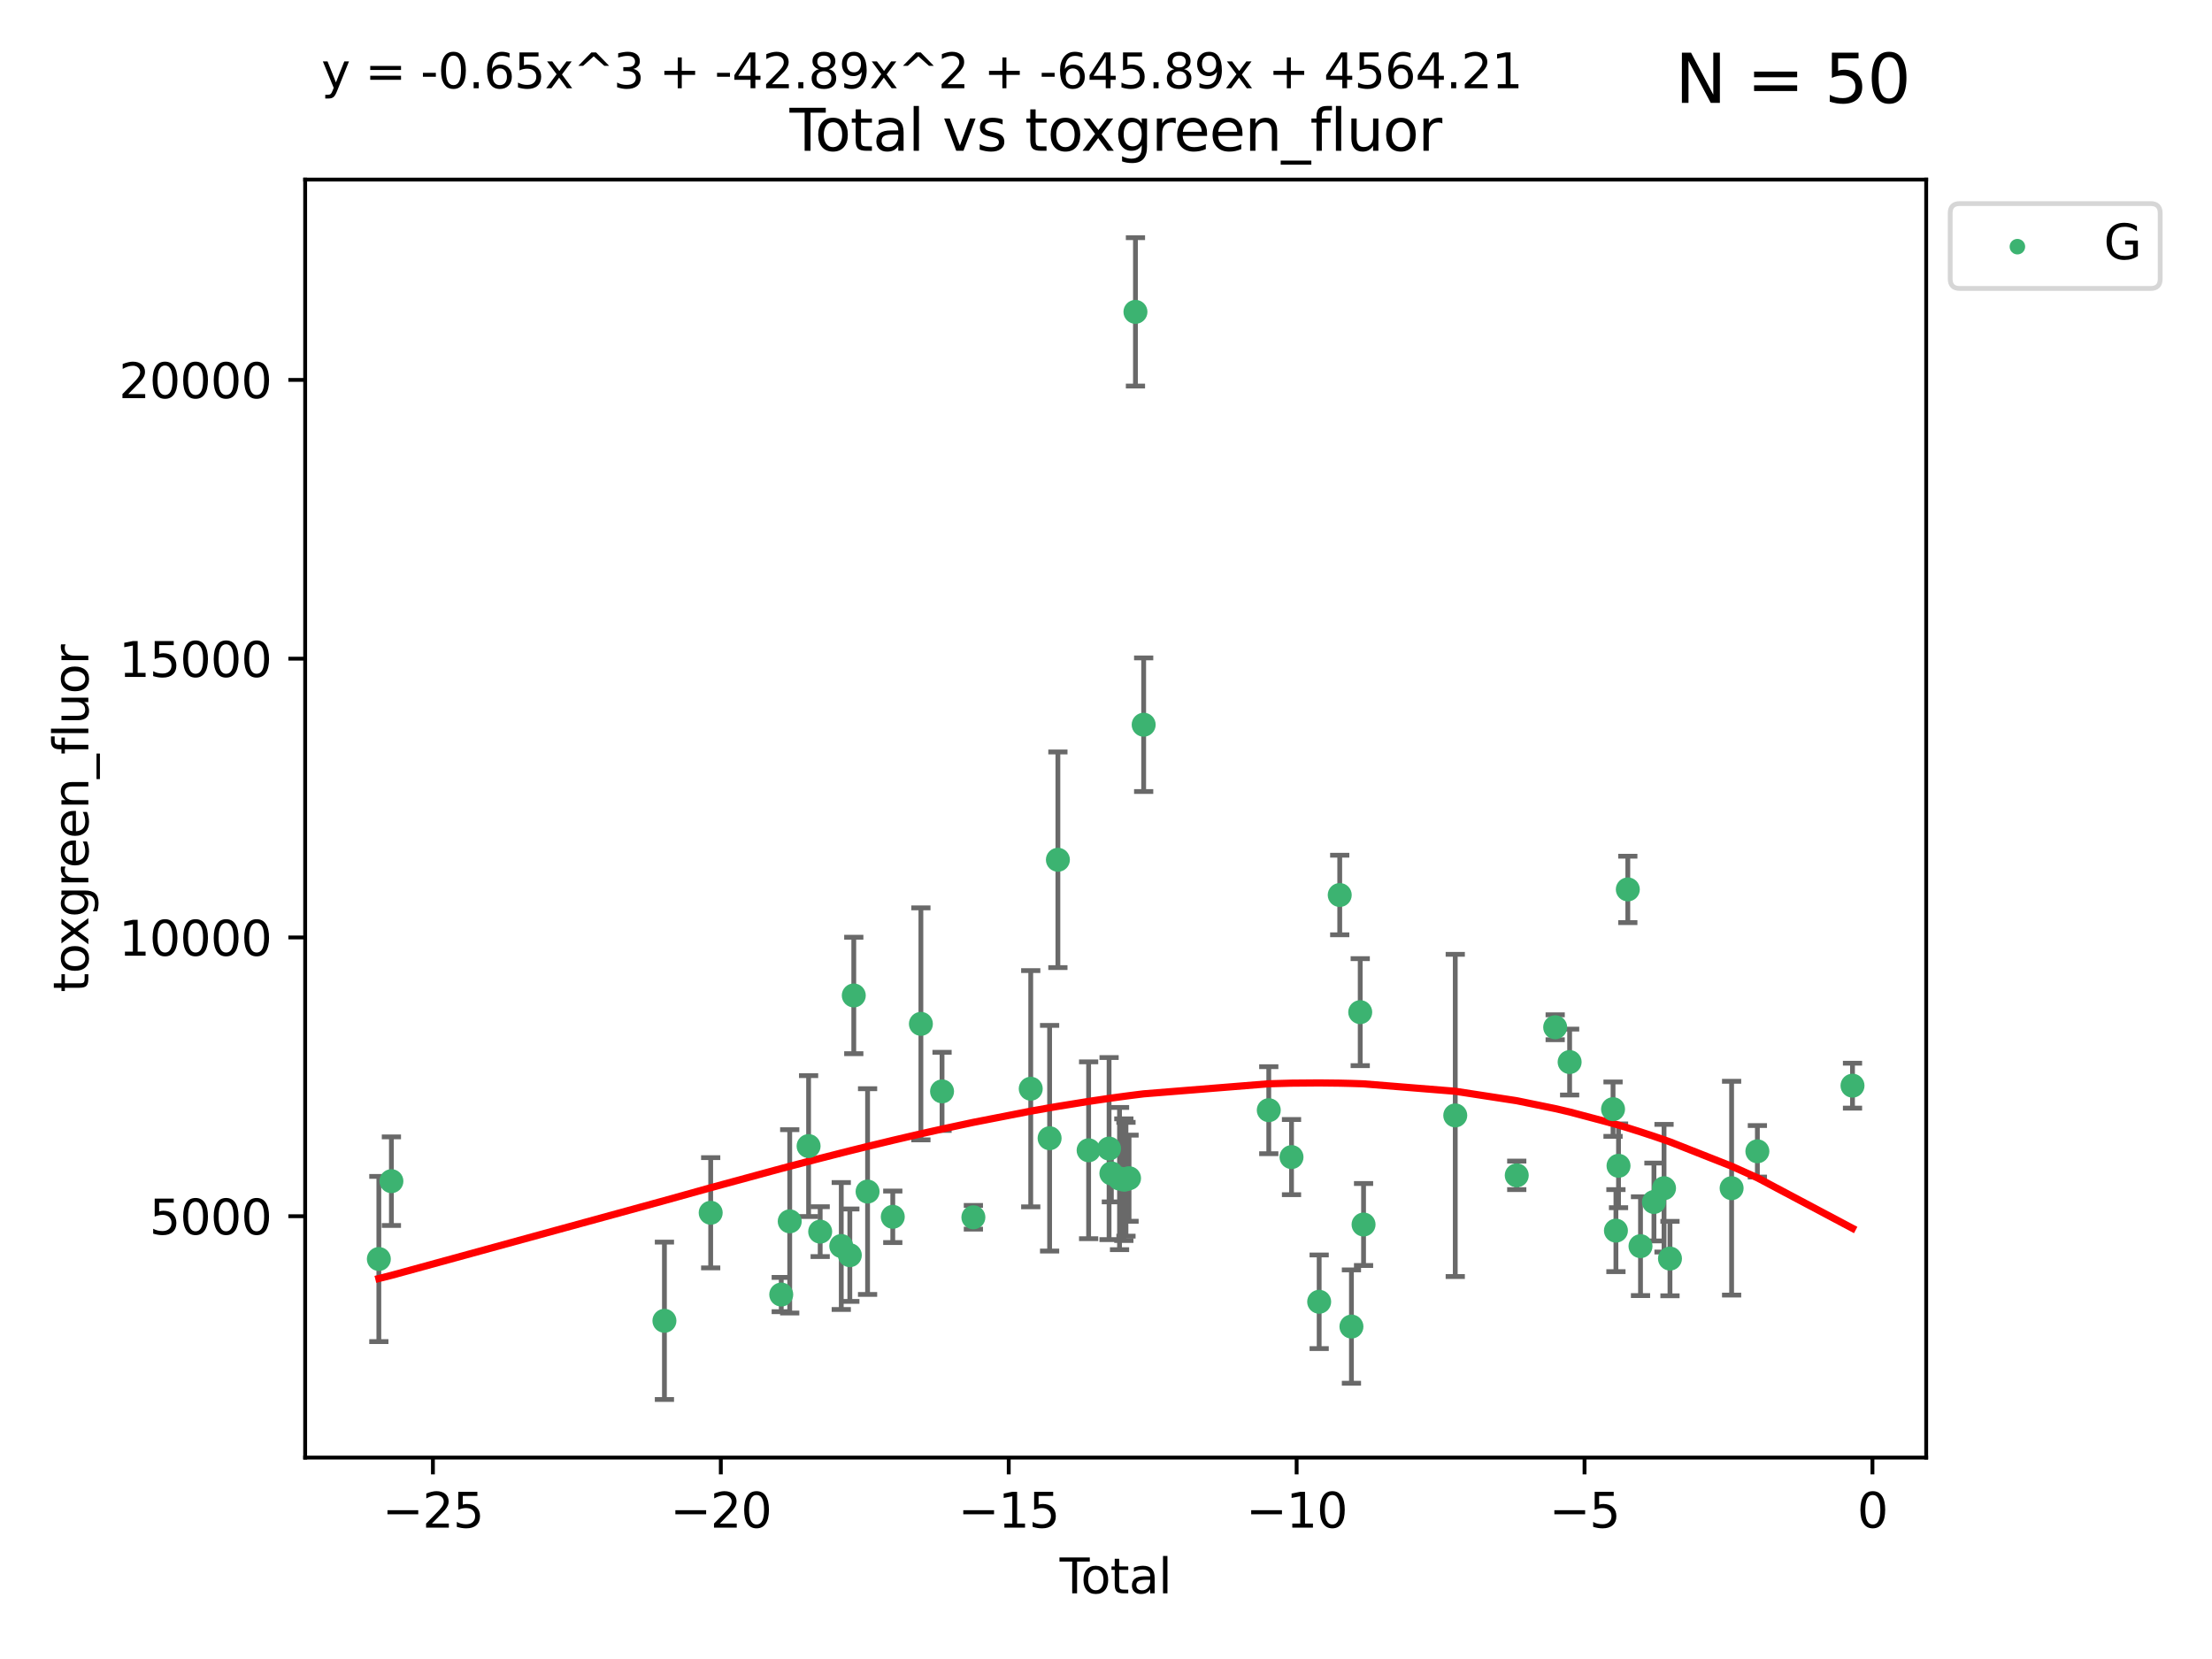 <?xml version="1.0" encoding="utf-8" standalone="no"?>
<!DOCTYPE svg PUBLIC "-//W3C//DTD SVG 1.1//EN"
  "http://www.w3.org/Graphics/SVG/1.1/DTD/svg11.dtd">
<svg xmlns:xlink="http://www.w3.org/1999/xlink" width="460.8pt" height="345.6pt" viewBox="0 0 460.8 345.6" xmlns="http://www.w3.org/2000/svg" version="1.1">
 <defs>
  <style type="text/css">*{stroke-linejoin: round; stroke-linecap: butt}</style>
 </defs>
 <g id="figure_1">
  <g id="patch_1">
   <path d="M 0 345.6 
L 460.8 345.6 
L 460.8 0 
L 0 0 
z
" style="fill: #ffffff"/>
  </g>
  <g id="axes_1">
   <g id="patch_2">
    <path d="M 63.571 303.64 
L 401.26 303.64 
L 401.26 37.411 
L 63.571 37.411 
z
" style="fill: #ffffff"/>
   </g>
   <g id="PathCollection_1">
    <defs>
     <path id="mbe12340819" d="M 0 1.118 
C 0.297 1.118 0.581 1 0.791 0.791 
C 1 0.581 1.118 0.297 1.118 0 
C 1.118 -0.297 1 -0.581 0.791 -0.791 
C 0.581 -1 0.297 -1.118 0 -1.118 
C -0.297 -1.118 -0.581 -1 -0.791 -0.791 
C -1 -0.581 -1.118 -0.297 -1.118 0 
C -1.118 0.297 -1 0.581 -0.791 0.791 
C -0.581 1 -0.297 1.118 0 1.118 
z
" style="stroke: #3cb371"/>
    </defs>
    <g clip-path="url(#p0feeeb6012)">
     <use xlink:href="#mbe12340819" x="78.921" y="262.275" style="fill: #3cb371; stroke: #3cb371"/>
     <use xlink:href="#mbe12340819" x="81.536" y="246.059" style="fill: #3cb371; stroke: #3cb371"/>
     <use xlink:href="#mbe12340819" x="138.412" y="275.148" style="fill: #3cb371; stroke: #3cb371"/>
     <use xlink:href="#mbe12340819" x="148.05" y="252.641" style="fill: #3cb371; stroke: #3cb371"/>
     <use xlink:href="#mbe12340819" x="162.747" y="269.678" style="fill: #3cb371; stroke: #3cb371"/>
     <use xlink:href="#mbe12340819" x="164.514" y="254.428" style="fill: #3cb371; stroke: #3cb371"/>
     <use xlink:href="#mbe12340819" x="168.445" y="238.748" style="fill: #3cb371; stroke: #3cb371"/>
     <use xlink:href="#mbe12340819" x="170.859" y="256.574" style="fill: #3cb371; stroke: #3cb371"/>
     <use xlink:href="#mbe12340819" x="175.251" y="259.566" style="fill: #3cb371; stroke: #3cb371"/>
     <use xlink:href="#mbe12340819" x="177.034" y="261.478" style="fill: #3cb371; stroke: #3cb371"/>
     <use xlink:href="#mbe12340819" x="177.858" y="207.373" style="fill: #3cb371; stroke: #3cb371"/>
     <use xlink:href="#mbe12340819" x="180.732" y="248.227" style="fill: #3cb371; stroke: #3cb371"/>
     <use xlink:href="#mbe12340819" x="185.982" y="253.484" style="fill: #3cb371; stroke: #3cb371"/>
     <use xlink:href="#mbe12340819" x="191.84" y="213.288" style="fill: #3cb371; stroke: #3cb371"/>
     <use xlink:href="#mbe12340819" x="196.246" y="227.355" style="fill: #3cb371; stroke: #3cb371"/>
     <use xlink:href="#mbe12340819" x="202.772" y="253.586" style="fill: #3cb371; stroke: #3cb371"/>
     <use xlink:href="#mbe12340819" x="214.722" y="226.801" style="fill: #3cb371; stroke: #3cb371"/>
     <use xlink:href="#mbe12340819" x="218.653" y="237.114" style="fill: #3cb371; stroke: #3cb371"/>
     <use xlink:href="#mbe12340819" x="220.379" y="179.107" style="fill: #3cb371; stroke: #3cb371"/>
     <use xlink:href="#mbe12340819" x="226.78" y="239.626" style="fill: #3cb371; stroke: #3cb371"/>
     <use xlink:href="#mbe12340819" x="231.041" y="239.271" style="fill: #3cb371; stroke: #3cb371"/>
     <use xlink:href="#mbe12340819" x="231.519" y="244.445" style="fill: #3cb371; stroke: #3cb371"/>
     <use xlink:href="#mbe12340819" x="233.22" y="245.516" style="fill: #3cb371; stroke: #3cb371"/>
     <use xlink:href="#mbe12340819" x="234.118" y="245.747" style="fill: #3cb371; stroke: #3cb371"/>
     <use xlink:href="#mbe12340819" x="234.56" y="245.659" style="fill: #3cb371; stroke: #3cb371"/>
     <use xlink:href="#mbe12340819" x="235.201" y="245.441" style="fill: #3cb371; stroke: #3cb371"/>
     <use xlink:href="#mbe12340819" x="236.535" y="64.967" style="fill: #3cb371; stroke: #3cb371"/>
     <use xlink:href="#mbe12340819" x="238.247" y="150.97" style="fill: #3cb371; stroke: #3cb371"/>
     <use xlink:href="#mbe12340819" x="264.308" y="231.271" style="fill: #3cb371; stroke: #3cb371"/>
     <use xlink:href="#mbe12340819" x="269.046" y="241.044" style="fill: #3cb371; stroke: #3cb371"/>
     <use xlink:href="#mbe12340819" x="274.807" y="271.184" style="fill: #3cb371; stroke: #3cb371"/>
     <use xlink:href="#mbe12340819" x="279.09" y="186.447" style="fill: #3cb371; stroke: #3cb371"/>
     <use xlink:href="#mbe12340819" x="281.529" y="276.348" style="fill: #3cb371; stroke: #3cb371"/>
     <use xlink:href="#mbe12340819" x="283.359" y="210.849" style="fill: #3cb371; stroke: #3cb371"/>
     <use xlink:href="#mbe12340819" x="284.054" y="255.088" style="fill: #3cb371; stroke: #3cb371"/>
     <use xlink:href="#mbe12340819" x="303.157" y="232.364" style="fill: #3cb371; stroke: #3cb371"/>
     <use xlink:href="#mbe12340819" x="315.967" y="244.846" style="fill: #3cb371; stroke: #3cb371"/>
     <use xlink:href="#mbe12340819" x="323.973" y="213.997" style="fill: #3cb371; stroke: #3cb371"/>
     <use xlink:href="#mbe12340819" x="326.983" y="221.245" style="fill: #3cb371; stroke: #3cb371"/>
     <use xlink:href="#mbe12340819" x="336.027" y="231.055" style="fill: #3cb371; stroke: #3cb371"/>
     <use xlink:href="#mbe12340819" x="336.628" y="256.363" style="fill: #3cb371; stroke: #3cb371"/>
     <use xlink:href="#mbe12340819" x="337.168" y="242.857" style="fill: #3cb371; stroke: #3cb371"/>
     <use xlink:href="#mbe12340819" x="339.103" y="185.281" style="fill: #3cb371; stroke: #3cb371"/>
     <use xlink:href="#mbe12340819" x="341.748" y="259.599" style="fill: #3cb371; stroke: #3cb371"/>
     <use xlink:href="#mbe12340819" x="344.547" y="250.396" style="fill: #3cb371; stroke: #3cb371"/>
     <use xlink:href="#mbe12340819" x="346.649" y="247.523" style="fill: #3cb371; stroke: #3cb371"/>
     <use xlink:href="#mbe12340819" x="347.887" y="262.184" style="fill: #3cb371; stroke: #3cb371"/>
     <use xlink:href="#mbe12340819" x="360.727" y="247.521" style="fill: #3cb371; stroke: #3cb371"/>
     <use xlink:href="#mbe12340819" x="366.094" y="239.839" style="fill: #3cb371; stroke: #3cb371"/>
     <use xlink:href="#mbe12340819" x="385.911" y="226.164" style="fill: #3cb371; stroke: #3cb371"/>
    </g>
   </g>
   <g id="matplotlib.axis_1">
    <g id="xtick_1">
     <g id="line2d_1">
      <defs>
       <path id="mddde713476" d="M 0 0 
L 0 3.5 
" style="stroke: #000000; stroke-width: 0.8"/>
      </defs>
      <g>
       <use xlink:href="#mddde713476" x="90.184" y="303.64" style="stroke: #000000; stroke-width: 0.8"/>
      </g>
     </g>
     <g id="text_1">
      <!-- −25 -->
      <g transform="translate(79.632 318.238)scale(0.1 -0.1)">
       <defs>
        <path id="DejaVuSans-2212" d="M 678 2272 
L 4684 2272 
L 4684 1741 
L 678 1741 
L 678 2272 
z
" transform="scale(0.016)"/>
        <path id="DejaVuSans-32" d="M 1228 531 
L 3431 531 
L 3431 0 
L 469 0 
L 469 531 
Q 828 903 1448 1529 
Q 2069 2156 2228 2338 
Q 2531 2678 2651 2914 
Q 2772 3150 2772 3378 
Q 2772 3750 2511 3984 
Q 2250 4219 1831 4219 
Q 1534 4219 1204 4116 
Q 875 4013 500 3803 
L 500 4441 
Q 881 4594 1212 4672 
Q 1544 4750 1819 4750 
Q 2544 4750 2975 4387 
Q 3406 4025 3406 3419 
Q 3406 3131 3298 2873 
Q 3191 2616 2906 2266 
Q 2828 2175 2409 1742 
Q 1991 1309 1228 531 
z
" transform="scale(0.016)"/>
        <path id="DejaVuSans-35" d="M 691 4666 
L 3169 4666 
L 3169 4134 
L 1269 4134 
L 1269 2991 
Q 1406 3038 1543 3061 
Q 1681 3084 1819 3084 
Q 2600 3084 3056 2656 
Q 3513 2228 3513 1497 
Q 3513 744 3044 326 
Q 2575 -91 1722 -91 
Q 1428 -91 1123 -41 
Q 819 9 494 109 
L 494 744 
Q 775 591 1075 516 
Q 1375 441 1709 441 
Q 2250 441 2565 725 
Q 2881 1009 2881 1497 
Q 2881 1984 2565 2268 
Q 2250 2553 1709 2553 
Q 1456 2553 1204 2497 
Q 953 2441 691 2322 
L 691 4666 
z
" transform="scale(0.016)"/>
       </defs>
       <use xlink:href="#DejaVuSans-2212"/>
       <use xlink:href="#DejaVuSans-32" x="83.789"/>
       <use xlink:href="#DejaVuSans-35" x="147.412"/>
      </g>
     </g>
    </g>
    <g id="xtick_2">
     <g id="line2d_2">
      <g>
       <use xlink:href="#mddde713476" x="150.16" y="303.64" style="stroke: #000000; stroke-width: 0.8"/>
      </g>
     </g>
     <g id="text_2">
      <!-- −20 -->
      <g transform="translate(139.608 318.238)scale(0.1 -0.1)">
       <defs>
        <path id="DejaVuSans-30" d="M 2034 4250 
Q 1547 4250 1301 3770 
Q 1056 3291 1056 2328 
Q 1056 1369 1301 889 
Q 1547 409 2034 409 
Q 2525 409 2770 889 
Q 3016 1369 3016 2328 
Q 3016 3291 2770 3770 
Q 2525 4250 2034 4250 
z
M 2034 4750 
Q 2819 4750 3233 4129 
Q 3647 3509 3647 2328 
Q 3647 1150 3233 529 
Q 2819 -91 2034 -91 
Q 1250 -91 836 529 
Q 422 1150 422 2328 
Q 422 3509 836 4129 
Q 1250 4750 2034 4750 
z
" transform="scale(0.016)"/>
       </defs>
       <use xlink:href="#DejaVuSans-2212"/>
       <use xlink:href="#DejaVuSans-32" x="83.789"/>
       <use xlink:href="#DejaVuSans-30" x="147.412"/>
      </g>
     </g>
    </g>
    <g id="xtick_3">
     <g id="line2d_3">
      <g>
       <use xlink:href="#mddde713476" x="210.136" y="303.64" style="stroke: #000000; stroke-width: 0.8"/>
      </g>
     </g>
     <g id="text_3">
      <!-- −15 -->
      <g transform="translate(199.584 318.238)scale(0.1 -0.1)">
       <defs>
        <path id="DejaVuSans-31" d="M 794 531 
L 1825 531 
L 1825 4091 
L 703 3866 
L 703 4441 
L 1819 4666 
L 2450 4666 
L 2450 531 
L 3481 531 
L 3481 0 
L 794 0 
L 794 531 
z
" transform="scale(0.016)"/>
       </defs>
       <use xlink:href="#DejaVuSans-2212"/>
       <use xlink:href="#DejaVuSans-31" x="83.789"/>
       <use xlink:href="#DejaVuSans-35" x="147.412"/>
      </g>
     </g>
    </g>
    <g id="xtick_4">
     <g id="line2d_4">
      <g>
       <use xlink:href="#mddde713476" x="270.112" y="303.64" style="stroke: #000000; stroke-width: 0.8"/>
      </g>
     </g>
     <g id="text_4">
      <!-- −10 -->
      <g transform="translate(259.56 318.238)scale(0.1 -0.1)">
       <use xlink:href="#DejaVuSans-2212"/>
       <use xlink:href="#DejaVuSans-31" x="83.789"/>
       <use xlink:href="#DejaVuSans-30" x="147.412"/>
      </g>
     </g>
    </g>
    <g id="xtick_5">
     <g id="line2d_5">
      <g>
       <use xlink:href="#mddde713476" x="330.088" y="303.64" style="stroke: #000000; stroke-width: 0.8"/>
      </g>
     </g>
     <g id="text_5">
      <!-- −5 -->
      <g transform="translate(322.717 318.238)scale(0.1 -0.1)">
       <use xlink:href="#DejaVuSans-2212"/>
       <use xlink:href="#DejaVuSans-35" x="83.789"/>
      </g>
     </g>
    </g>
    <g id="xtick_6">
     <g id="line2d_6">
      <g>
       <use xlink:href="#mddde713476" x="390.064" y="303.64" style="stroke: #000000; stroke-width: 0.8"/>
      </g>
     </g>
     <g id="text_6">
      <!-- 0 -->
      <g transform="translate(386.883 318.238)scale(0.1 -0.1)">
       <use xlink:href="#DejaVuSans-30"/>
      </g>
     </g>
    </g>
    <g id="text_7">
     <!-- Total -->
     <g transform="translate(220.739 331.917)scale(0.1 -0.1)">
      <defs>
       <path id="DejaVuSans-54" d="M -19 4666 
L 3928 4666 
L 3928 4134 
L 2272 4134 
L 2272 0 
L 1638 0 
L 1638 4134 
L -19 4134 
L -19 4666 
z
" transform="scale(0.016)"/>
       <path id="DejaVuSans-6f" d="M 1959 3097 
Q 1497 3097 1228 2736 
Q 959 2375 959 1747 
Q 959 1119 1226 758 
Q 1494 397 1959 397 
Q 2419 397 2687 759 
Q 2956 1122 2956 1747 
Q 2956 2369 2687 2733 
Q 2419 3097 1959 3097 
z
M 1959 3584 
Q 2709 3584 3137 3096 
Q 3566 2609 3566 1747 
Q 3566 888 3137 398 
Q 2709 -91 1959 -91 
Q 1206 -91 779 398 
Q 353 888 353 1747 
Q 353 2609 779 3096 
Q 1206 3584 1959 3584 
z
" transform="scale(0.016)"/>
       <path id="DejaVuSans-74" d="M 1172 4494 
L 1172 3500 
L 2356 3500 
L 2356 3053 
L 1172 3053 
L 1172 1153 
Q 1172 725 1289 603 
Q 1406 481 1766 481 
L 2356 481 
L 2356 0 
L 1766 0 
Q 1100 0 847 248 
Q 594 497 594 1153 
L 594 3053 
L 172 3053 
L 172 3500 
L 594 3500 
L 594 4494 
L 1172 4494 
z
" transform="scale(0.016)"/>
       <path id="DejaVuSans-61" d="M 2194 1759 
Q 1497 1759 1228 1600 
Q 959 1441 959 1056 
Q 959 750 1161 570 
Q 1363 391 1709 391 
Q 2188 391 2477 730 
Q 2766 1069 2766 1631 
L 2766 1759 
L 2194 1759 
z
M 3341 1997 
L 3341 0 
L 2766 0 
L 2766 531 
Q 2569 213 2275 61 
Q 1981 -91 1556 -91 
Q 1019 -91 701 211 
Q 384 513 384 1019 
Q 384 1609 779 1909 
Q 1175 2209 1959 2209 
L 2766 2209 
L 2766 2266 
Q 2766 2663 2505 2880 
Q 2244 3097 1772 3097 
Q 1472 3097 1187 3025 
Q 903 2953 641 2809 
L 641 3341 
Q 956 3463 1253 3523 
Q 1550 3584 1831 3584 
Q 2591 3584 2966 3190 
Q 3341 2797 3341 1997 
z
" transform="scale(0.016)"/>
       <path id="DejaVuSans-6c" d="M 603 4863 
L 1178 4863 
L 1178 0 
L 603 0 
L 603 4863 
z
" transform="scale(0.016)"/>
      </defs>
      <use xlink:href="#DejaVuSans-54"/>
      <use xlink:href="#DejaVuSans-6f" x="44.084"/>
      <use xlink:href="#DejaVuSans-74" x="105.266"/>
      <use xlink:href="#DejaVuSans-61" x="144.475"/>
      <use xlink:href="#DejaVuSans-6c" x="205.754"/>
     </g>
    </g>
   </g>
   <g id="matplotlib.axis_2">
    <g id="ytick_1">
     <g id="line2d_7">
      <defs>
       <path id="m22cc174970" d="M 0 0 
L -3.5 0 
" style="stroke: #000000; stroke-width: 0.8"/>
      </defs>
      <g>
       <use xlink:href="#m22cc174970" x="63.571" y="253.36" style="stroke: #000000; stroke-width: 0.8"/>
      </g>
     </g>
     <g id="text_8">
      <!-- 5000 -->
      <g transform="translate(31.121 257.159)scale(0.1 -0.1)">
       <use xlink:href="#DejaVuSans-35"/>
       <use xlink:href="#DejaVuSans-30" x="63.623"/>
       <use xlink:href="#DejaVuSans-30" x="127.246"/>
       <use xlink:href="#DejaVuSans-30" x="190.869"/>
      </g>
     </g>
    </g>
    <g id="ytick_2">
     <g id="line2d_8">
      <g>
       <use xlink:href="#m22cc174970" x="63.571" y="195.287" style="stroke: #000000; stroke-width: 0.8"/>
      </g>
     </g>
     <g id="text_9">
      <!-- 10000 -->
      <g transform="translate(24.759 199.086)scale(0.1 -0.1)">
       <use xlink:href="#DejaVuSans-31"/>
       <use xlink:href="#DejaVuSans-30" x="63.623"/>
       <use xlink:href="#DejaVuSans-30" x="127.246"/>
       <use xlink:href="#DejaVuSans-30" x="190.869"/>
       <use xlink:href="#DejaVuSans-30" x="254.492"/>
      </g>
     </g>
    </g>
    <g id="ytick_3">
     <g id="line2d_9">
      <g>
       <use xlink:href="#m22cc174970" x="63.571" y="137.214" style="stroke: #000000; stroke-width: 0.8"/>
      </g>
     </g>
     <g id="text_10">
      <!-- 15000 -->
      <g transform="translate(24.759 141.014)scale(0.1 -0.1)">
       <use xlink:href="#DejaVuSans-31"/>
       <use xlink:href="#DejaVuSans-35" x="63.623"/>
       <use xlink:href="#DejaVuSans-30" x="127.246"/>
       <use xlink:href="#DejaVuSans-30" x="190.869"/>
       <use xlink:href="#DejaVuSans-30" x="254.492"/>
      </g>
     </g>
    </g>
    <g id="ytick_4">
     <g id="line2d_10">
      <g>
       <use xlink:href="#m22cc174970" x="63.571" y="79.142" style="stroke: #000000; stroke-width: 0.8"/>
      </g>
     </g>
     <g id="text_11">
      <!-- 20000 -->
      <g transform="translate(24.759 82.941)scale(0.1 -0.1)">
       <use xlink:href="#DejaVuSans-32"/>
       <use xlink:href="#DejaVuSans-30" x="63.623"/>
       <use xlink:href="#DejaVuSans-30" x="127.246"/>
       <use xlink:href="#DejaVuSans-30" x="190.869"/>
       <use xlink:href="#DejaVuSans-30" x="254.492"/>
      </g>
     </g>
    </g>
    <g id="text_12">
     <!-- toxgreen_fluor -->
     <g transform="translate(18.401 206.72)rotate(-90)scale(0.1 -0.1)">
      <defs>
       <path id="DejaVuSans-78" d="M 3513 3500 
L 2247 1797 
L 3578 0 
L 2900 0 
L 1881 1375 
L 863 0 
L 184 0 
L 1544 1831 
L 300 3500 
L 978 3500 
L 1906 2253 
L 2834 3500 
L 3513 3500 
z
" transform="scale(0.016)"/>
       <path id="DejaVuSans-67" d="M 2906 1791 
Q 2906 2416 2648 2759 
Q 2391 3103 1925 3103 
Q 1463 3103 1205 2759 
Q 947 2416 947 1791 
Q 947 1169 1205 825 
Q 1463 481 1925 481 
Q 2391 481 2648 825 
Q 2906 1169 2906 1791 
z
M 3481 434 
Q 3481 -459 3084 -895 
Q 2688 -1331 1869 -1331 
Q 1566 -1331 1297 -1286 
Q 1028 -1241 775 -1147 
L 775 -588 
Q 1028 -725 1275 -790 
Q 1522 -856 1778 -856 
Q 2344 -856 2625 -561 
Q 2906 -266 2906 331 
L 2906 616 
Q 2728 306 2450 153 
Q 2172 0 1784 0 
Q 1141 0 747 490 
Q 353 981 353 1791 
Q 353 2603 747 3093 
Q 1141 3584 1784 3584 
Q 2172 3584 2450 3431 
Q 2728 3278 2906 2969 
L 2906 3500 
L 3481 3500 
L 3481 434 
z
" transform="scale(0.016)"/>
       <path id="DejaVuSans-72" d="M 2631 2963 
Q 2534 3019 2420 3045 
Q 2306 3072 2169 3072 
Q 1681 3072 1420 2755 
Q 1159 2438 1159 1844 
L 1159 0 
L 581 0 
L 581 3500 
L 1159 3500 
L 1159 2956 
Q 1341 3275 1631 3429 
Q 1922 3584 2338 3584 
Q 2397 3584 2469 3576 
Q 2541 3569 2628 3553 
L 2631 2963 
z
" transform="scale(0.016)"/>
       <path id="DejaVuSans-65" d="M 3597 1894 
L 3597 1613 
L 953 1613 
Q 991 1019 1311 708 
Q 1631 397 2203 397 
Q 2534 397 2845 478 
Q 3156 559 3463 722 
L 3463 178 
Q 3153 47 2828 -22 
Q 2503 -91 2169 -91 
Q 1331 -91 842 396 
Q 353 884 353 1716 
Q 353 2575 817 3079 
Q 1281 3584 2069 3584 
Q 2775 3584 3186 3129 
Q 3597 2675 3597 1894 
z
M 3022 2063 
Q 3016 2534 2758 2815 
Q 2500 3097 2075 3097 
Q 1594 3097 1305 2825 
Q 1016 2553 972 2059 
L 3022 2063 
z
" transform="scale(0.016)"/>
       <path id="DejaVuSans-6e" d="M 3513 2113 
L 3513 0 
L 2938 0 
L 2938 2094 
Q 2938 2591 2744 2837 
Q 2550 3084 2163 3084 
Q 1697 3084 1428 2787 
Q 1159 2491 1159 1978 
L 1159 0 
L 581 0 
L 581 3500 
L 1159 3500 
L 1159 2956 
Q 1366 3272 1645 3428 
Q 1925 3584 2291 3584 
Q 2894 3584 3203 3211 
Q 3513 2838 3513 2113 
z
" transform="scale(0.016)"/>
       <path id="DejaVuSans-5f" d="M 3263 -1063 
L 3263 -1509 
L -63 -1509 
L -63 -1063 
L 3263 -1063 
z
" transform="scale(0.016)"/>
       <path id="DejaVuSans-66" d="M 2375 4863 
L 2375 4384 
L 1825 4384 
Q 1516 4384 1395 4259 
Q 1275 4134 1275 3809 
L 1275 3500 
L 2222 3500 
L 2222 3053 
L 1275 3053 
L 1275 0 
L 697 0 
L 697 3053 
L 147 3053 
L 147 3500 
L 697 3500 
L 697 3744 
Q 697 4328 969 4595 
Q 1241 4863 1831 4863 
L 2375 4863 
z
" transform="scale(0.016)"/>
       <path id="DejaVuSans-75" d="M 544 1381 
L 544 3500 
L 1119 3500 
L 1119 1403 
Q 1119 906 1312 657 
Q 1506 409 1894 409 
Q 2359 409 2629 706 
Q 2900 1003 2900 1516 
L 2900 3500 
L 3475 3500 
L 3475 0 
L 2900 0 
L 2900 538 
Q 2691 219 2414 64 
Q 2138 -91 1772 -91 
Q 1169 -91 856 284 
Q 544 659 544 1381 
z
M 1991 3584 
L 1991 3584 
z
" transform="scale(0.016)"/>
      </defs>
      <use xlink:href="#DejaVuSans-74"/>
      <use xlink:href="#DejaVuSans-6f" x="39.209"/>
      <use xlink:href="#DejaVuSans-78" x="97.266"/>
      <use xlink:href="#DejaVuSans-67" x="156.445"/>
      <use xlink:href="#DejaVuSans-72" x="219.922"/>
      <use xlink:href="#DejaVuSans-65" x="258.785"/>
      <use xlink:href="#DejaVuSans-65" x="320.309"/>
      <use xlink:href="#DejaVuSans-6e" x="381.832"/>
      <use xlink:href="#DejaVuSans-5f" x="445.211"/>
      <use xlink:href="#DejaVuSans-66" x="495.211"/>
      <use xlink:href="#DejaVuSans-6c" x="530.416"/>
      <use xlink:href="#DejaVuSans-75" x="558.199"/>
      <use xlink:href="#DejaVuSans-6f" x="621.578"/>
      <use xlink:href="#DejaVuSans-72" x="682.76"/>
     </g>
    </g>
   </g>
   <g id="LineCollection_1">
    <path d="M 78.921 279.48 
L 78.921 245.069 
" clip-path="url(#p0feeeb6012)" style="fill: none; stroke: #696969"/>
    <path d="M 81.536 255.286 
L 81.536 236.832 
" clip-path="url(#p0feeeb6012)" style="fill: none; stroke: #696969"/>
    <path d="M 138.412 291.539 
L 138.412 258.758 
" clip-path="url(#p0feeeb6012)" style="fill: none; stroke: #696969"/>
    <path d="M 148.05 264.126 
L 148.05 241.156 
" clip-path="url(#p0feeeb6012)" style="fill: none; stroke: #696969"/>
    <path d="M 162.747 273.247 
L 162.747 266.109 
" clip-path="url(#p0feeeb6012)" style="fill: none; stroke: #696969"/>
    <path d="M 164.514 273.524 
L 164.514 235.332 
" clip-path="url(#p0feeeb6012)" style="fill: none; stroke: #696969"/>
    <path d="M 168.445 253.422 
L 168.445 224.074 
" clip-path="url(#p0feeeb6012)" style="fill: none; stroke: #696969"/>
    <path d="M 170.859 261.766 
L 170.859 251.381 
" clip-path="url(#p0feeeb6012)" style="fill: none; stroke: #696969"/>
    <path d="M 175.251 272.787 
L 175.251 246.345 
" clip-path="url(#p0feeeb6012)" style="fill: none; stroke: #696969"/>
    <path d="M 177.034 271.103 
L 177.034 251.854 
" clip-path="url(#p0feeeb6012)" style="fill: none; stroke: #696969"/>
    <path d="M 177.858 219.501 
L 177.858 195.245 
" clip-path="url(#p0feeeb6012)" style="fill: none; stroke: #696969"/>
    <path d="M 180.732 269.655 
L 180.732 226.8 
" clip-path="url(#p0feeeb6012)" style="fill: none; stroke: #696969"/>
    <path d="M 185.982 258.847 
L 185.982 248.121 
" clip-path="url(#p0feeeb6012)" style="fill: none; stroke: #696969"/>
    <path d="M 191.84 237.453 
L 191.84 189.124 
" clip-path="url(#p0feeeb6012)" style="fill: none; stroke: #696969"/>
    <path d="M 196.246 235.496 
L 196.246 219.213 
" clip-path="url(#p0feeeb6012)" style="fill: none; stroke: #696969"/>
    <path d="M 202.772 256.053 
L 202.772 251.119 
" clip-path="url(#p0feeeb6012)" style="fill: none; stroke: #696969"/>
    <path d="M 214.722 251.409 
L 214.722 202.193 
" clip-path="url(#p0feeeb6012)" style="fill: none; stroke: #696969"/>
    <path d="M 218.653 260.618 
L 218.653 213.61 
" clip-path="url(#p0feeeb6012)" style="fill: none; stroke: #696969"/>
    <path d="M 220.379 201.565 
L 220.379 156.648 
" clip-path="url(#p0feeeb6012)" style="fill: none; stroke: #696969"/>
    <path d="M 226.78 258.046 
L 226.78 221.206 
" clip-path="url(#p0feeeb6012)" style="fill: none; stroke: #696969"/>
    <path d="M 231.041 258.233 
L 231.041 220.309 
" clip-path="url(#p0feeeb6012)" style="fill: none; stroke: #696969"/>
    <path d="M 231.519 250.373 
L 231.519 238.518 
" clip-path="url(#p0feeeb6012)" style="fill: none; stroke: #696969"/>
    <path d="M 233.22 260.33 
L 233.22 230.703 
" clip-path="url(#p0feeeb6012)" style="fill: none; stroke: #696969"/>
    <path d="M 234.118 258.42 
L 234.118 233.075 
" clip-path="url(#p0feeeb6012)" style="fill: none; stroke: #696969"/>
    <path d="M 234.56 257.517 
L 234.56 233.802 
" clip-path="url(#p0feeeb6012)" style="fill: none; stroke: #696969"/>
    <path d="M 235.201 254.412 
L 235.201 236.471 
" clip-path="url(#p0feeeb6012)" style="fill: none; stroke: #696969"/>
    <path d="M 236.535 80.422 
L 236.535 49.513 
" clip-path="url(#p0feeeb6012)" style="fill: none; stroke: #696969"/>
    <path d="M 238.247 164.888 
L 238.247 137.052 
" clip-path="url(#p0feeeb6012)" style="fill: none; stroke: #696969"/>
    <path d="M 264.308 240.335 
L 264.308 222.207 
" clip-path="url(#p0feeeb6012)" style="fill: none; stroke: #696969"/>
    <path d="M 269.046 248.874 
L 269.046 233.214 
" clip-path="url(#p0feeeb6012)" style="fill: none; stroke: #696969"/>
    <path d="M 274.807 280.938 
L 274.807 261.43 
" clip-path="url(#p0feeeb6012)" style="fill: none; stroke: #696969"/>
    <path d="M 279.09 194.737 
L 279.09 178.158 
" clip-path="url(#p0feeeb6012)" style="fill: none; stroke: #696969"/>
    <path d="M 281.529 288.149 
L 281.529 264.546 
" clip-path="url(#p0feeeb6012)" style="fill: none; stroke: #696969"/>
    <path d="M 283.359 221.994 
L 283.359 199.704 
" clip-path="url(#p0feeeb6012)" style="fill: none; stroke: #696969"/>
    <path d="M 284.054 263.627 
L 284.054 246.548 
" clip-path="url(#p0feeeb6012)" style="fill: none; stroke: #696969"/>
    <path d="M 303.157 265.924 
L 303.157 198.804 
" clip-path="url(#p0feeeb6012)" style="fill: none; stroke: #696969"/>
    <path d="M 315.967 247.818 
L 315.967 241.875 
" clip-path="url(#p0feeeb6012)" style="fill: none; stroke: #696969"/>
    <path d="M 323.973 216.593 
L 323.973 211.402 
" clip-path="url(#p0feeeb6012)" style="fill: none; stroke: #696969"/>
    <path d="M 326.983 228.109 
L 326.983 214.382 
" clip-path="url(#p0feeeb6012)" style="fill: none; stroke: #696969"/>
    <path d="M 336.027 236.719 
L 336.027 225.392 
" clip-path="url(#p0feeeb6012)" style="fill: none; stroke: #696969"/>
    <path d="M 336.628 264.905 
L 336.628 247.82 
" clip-path="url(#p0feeeb6012)" style="fill: none; stroke: #696969"/>
    <path d="M 337.168 251.584 
L 337.168 234.131 
" clip-path="url(#p0feeeb6012)" style="fill: none; stroke: #696969"/>
    <path d="M 339.103 192.197 
L 339.103 178.366 
" clip-path="url(#p0feeeb6012)" style="fill: none; stroke: #696969"/>
    <path d="M 341.748 269.895 
L 341.748 249.303 
" clip-path="url(#p0feeeb6012)" style="fill: none; stroke: #696969"/>
    <path d="M 344.547 258.505 
L 344.547 242.287 
" clip-path="url(#p0feeeb6012)" style="fill: none; stroke: #696969"/>
    <path d="M 346.649 260.821 
L 346.649 234.225 
" clip-path="url(#p0feeeb6012)" style="fill: none; stroke: #696969"/>
    <path d="M 347.887 269.935 
L 347.887 254.432 
" clip-path="url(#p0feeeb6012)" style="fill: none; stroke: #696969"/>
    <path d="M 360.727 269.792 
L 360.727 225.25 
" clip-path="url(#p0feeeb6012)" style="fill: none; stroke: #696969"/>
    <path d="M 366.094 245.204 
L 366.094 234.475 
" clip-path="url(#p0feeeb6012)" style="fill: none; stroke: #696969"/>
    <path d="M 385.911 230.841 
L 385.911 221.487 
" clip-path="url(#p0feeeb6012)" style="fill: none; stroke: #696969"/>
   </g>
   <g id="line2d_11">
    <defs>
     <path id="ma81ae5eb25" d="M 2 0 
L -2 -0 
" style="stroke: #696969"/>
    </defs>
    <g clip-path="url(#p0feeeb6012)">
     <use xlink:href="#ma81ae5eb25" x="78.921" y="279.48" style="fill: #696969; stroke: #696969"/>
     <use xlink:href="#ma81ae5eb25" x="81.536" y="255.286" style="fill: #696969; stroke: #696969"/>
     <use xlink:href="#ma81ae5eb25" x="138.412" y="291.539" style="fill: #696969; stroke: #696969"/>
     <use xlink:href="#ma81ae5eb25" x="148.05" y="264.126" style="fill: #696969; stroke: #696969"/>
     <use xlink:href="#ma81ae5eb25" x="162.747" y="273.247" style="fill: #696969; stroke: #696969"/>
     <use xlink:href="#ma81ae5eb25" x="164.514" y="273.524" style="fill: #696969; stroke: #696969"/>
     <use xlink:href="#ma81ae5eb25" x="168.445" y="253.422" style="fill: #696969; stroke: #696969"/>
     <use xlink:href="#ma81ae5eb25" x="170.859" y="261.766" style="fill: #696969; stroke: #696969"/>
     <use xlink:href="#ma81ae5eb25" x="175.251" y="272.787" style="fill: #696969; stroke: #696969"/>
     <use xlink:href="#ma81ae5eb25" x="177.034" y="271.103" style="fill: #696969; stroke: #696969"/>
     <use xlink:href="#ma81ae5eb25" x="177.858" y="219.501" style="fill: #696969; stroke: #696969"/>
     <use xlink:href="#ma81ae5eb25" x="180.732" y="269.655" style="fill: #696969; stroke: #696969"/>
     <use xlink:href="#ma81ae5eb25" x="185.982" y="258.847" style="fill: #696969; stroke: #696969"/>
     <use xlink:href="#ma81ae5eb25" x="191.84" y="237.453" style="fill: #696969; stroke: #696969"/>
     <use xlink:href="#ma81ae5eb25" x="196.246" y="235.496" style="fill: #696969; stroke: #696969"/>
     <use xlink:href="#ma81ae5eb25" x="202.772" y="256.053" style="fill: #696969; stroke: #696969"/>
     <use xlink:href="#ma81ae5eb25" x="214.722" y="251.409" style="fill: #696969; stroke: #696969"/>
     <use xlink:href="#ma81ae5eb25" x="218.653" y="260.618" style="fill: #696969; stroke: #696969"/>
     <use xlink:href="#ma81ae5eb25" x="220.379" y="201.565" style="fill: #696969; stroke: #696969"/>
     <use xlink:href="#ma81ae5eb25" x="226.78" y="258.046" style="fill: #696969; stroke: #696969"/>
     <use xlink:href="#ma81ae5eb25" x="231.041" y="258.233" style="fill: #696969; stroke: #696969"/>
     <use xlink:href="#ma81ae5eb25" x="231.519" y="250.373" style="fill: #696969; stroke: #696969"/>
     <use xlink:href="#ma81ae5eb25" x="233.22" y="260.33" style="fill: #696969; stroke: #696969"/>
     <use xlink:href="#ma81ae5eb25" x="234.118" y="258.42" style="fill: #696969; stroke: #696969"/>
     <use xlink:href="#ma81ae5eb25" x="234.56" y="257.517" style="fill: #696969; stroke: #696969"/>
     <use xlink:href="#ma81ae5eb25" x="235.201" y="254.412" style="fill: #696969; stroke: #696969"/>
     <use xlink:href="#ma81ae5eb25" x="236.535" y="80.422" style="fill: #696969; stroke: #696969"/>
     <use xlink:href="#ma81ae5eb25" x="238.247" y="164.888" style="fill: #696969; stroke: #696969"/>
     <use xlink:href="#ma81ae5eb25" x="264.308" y="240.335" style="fill: #696969; stroke: #696969"/>
     <use xlink:href="#ma81ae5eb25" x="269.046" y="248.874" style="fill: #696969; stroke: #696969"/>
     <use xlink:href="#ma81ae5eb25" x="274.807" y="280.938" style="fill: #696969; stroke: #696969"/>
     <use xlink:href="#ma81ae5eb25" x="279.09" y="194.737" style="fill: #696969; stroke: #696969"/>
     <use xlink:href="#ma81ae5eb25" x="281.529" y="288.149" style="fill: #696969; stroke: #696969"/>
     <use xlink:href="#ma81ae5eb25" x="283.359" y="221.994" style="fill: #696969; stroke: #696969"/>
     <use xlink:href="#ma81ae5eb25" x="284.054" y="263.627" style="fill: #696969; stroke: #696969"/>
     <use xlink:href="#ma81ae5eb25" x="303.157" y="265.924" style="fill: #696969; stroke: #696969"/>
     <use xlink:href="#ma81ae5eb25" x="315.967" y="247.818" style="fill: #696969; stroke: #696969"/>
     <use xlink:href="#ma81ae5eb25" x="323.973" y="216.593" style="fill: #696969; stroke: #696969"/>
     <use xlink:href="#ma81ae5eb25" x="326.983" y="228.109" style="fill: #696969; stroke: #696969"/>
     <use xlink:href="#ma81ae5eb25" x="336.027" y="236.719" style="fill: #696969; stroke: #696969"/>
     <use xlink:href="#ma81ae5eb25" x="336.628" y="264.905" style="fill: #696969; stroke: #696969"/>
     <use xlink:href="#ma81ae5eb25" x="337.168" y="251.584" style="fill: #696969; stroke: #696969"/>
     <use xlink:href="#ma81ae5eb25" x="339.103" y="192.197" style="fill: #696969; stroke: #696969"/>
     <use xlink:href="#ma81ae5eb25" x="341.748" y="269.895" style="fill: #696969; stroke: #696969"/>
     <use xlink:href="#ma81ae5eb25" x="344.547" y="258.505" style="fill: #696969; stroke: #696969"/>
     <use xlink:href="#ma81ae5eb25" x="346.649" y="260.821" style="fill: #696969; stroke: #696969"/>
     <use xlink:href="#ma81ae5eb25" x="347.887" y="269.935" style="fill: #696969; stroke: #696969"/>
     <use xlink:href="#ma81ae5eb25" x="360.727" y="269.792" style="fill: #696969; stroke: #696969"/>
     <use xlink:href="#ma81ae5eb25" x="366.094" y="245.204" style="fill: #696969; stroke: #696969"/>
     <use xlink:href="#ma81ae5eb25" x="385.911" y="230.841" style="fill: #696969; stroke: #696969"/>
    </g>
   </g>
   <g id="line2d_12">
    <g clip-path="url(#p0feeeb6012)">
     <use xlink:href="#ma81ae5eb25" x="78.921" y="245.069" style="fill: #696969; stroke: #696969"/>
     <use xlink:href="#ma81ae5eb25" x="81.536" y="236.832" style="fill: #696969; stroke: #696969"/>
     <use xlink:href="#ma81ae5eb25" x="138.412" y="258.758" style="fill: #696969; stroke: #696969"/>
     <use xlink:href="#ma81ae5eb25" x="148.05" y="241.156" style="fill: #696969; stroke: #696969"/>
     <use xlink:href="#ma81ae5eb25" x="162.747" y="266.109" style="fill: #696969; stroke: #696969"/>
     <use xlink:href="#ma81ae5eb25" x="164.514" y="235.332" style="fill: #696969; stroke: #696969"/>
     <use xlink:href="#ma81ae5eb25" x="168.445" y="224.074" style="fill: #696969; stroke: #696969"/>
     <use xlink:href="#ma81ae5eb25" x="170.859" y="251.381" style="fill: #696969; stroke: #696969"/>
     <use xlink:href="#ma81ae5eb25" x="175.251" y="246.345" style="fill: #696969; stroke: #696969"/>
     <use xlink:href="#ma81ae5eb25" x="177.034" y="251.854" style="fill: #696969; stroke: #696969"/>
     <use xlink:href="#ma81ae5eb25" x="177.858" y="195.245" style="fill: #696969; stroke: #696969"/>
     <use xlink:href="#ma81ae5eb25" x="180.732" y="226.8" style="fill: #696969; stroke: #696969"/>
     <use xlink:href="#ma81ae5eb25" x="185.982" y="248.121" style="fill: #696969; stroke: #696969"/>
     <use xlink:href="#ma81ae5eb25" x="191.84" y="189.124" style="fill: #696969; stroke: #696969"/>
     <use xlink:href="#ma81ae5eb25" x="196.246" y="219.213" style="fill: #696969; stroke: #696969"/>
     <use xlink:href="#ma81ae5eb25" x="202.772" y="251.119" style="fill: #696969; stroke: #696969"/>
     <use xlink:href="#ma81ae5eb25" x="214.722" y="202.193" style="fill: #696969; stroke: #696969"/>
     <use xlink:href="#ma81ae5eb25" x="218.653" y="213.61" style="fill: #696969; stroke: #696969"/>
     <use xlink:href="#ma81ae5eb25" x="220.379" y="156.648" style="fill: #696969; stroke: #696969"/>
     <use xlink:href="#ma81ae5eb25" x="226.78" y="221.206" style="fill: #696969; stroke: #696969"/>
     <use xlink:href="#ma81ae5eb25" x="231.041" y="220.309" style="fill: #696969; stroke: #696969"/>
     <use xlink:href="#ma81ae5eb25" x="231.519" y="238.518" style="fill: #696969; stroke: #696969"/>
     <use xlink:href="#ma81ae5eb25" x="233.22" y="230.703" style="fill: #696969; stroke: #696969"/>
     <use xlink:href="#ma81ae5eb25" x="234.118" y="233.075" style="fill: #696969; stroke: #696969"/>
     <use xlink:href="#ma81ae5eb25" x="234.56" y="233.802" style="fill: #696969; stroke: #696969"/>
     <use xlink:href="#ma81ae5eb25" x="235.201" y="236.471" style="fill: #696969; stroke: #696969"/>
     <use xlink:href="#ma81ae5eb25" x="236.535" y="49.513" style="fill: #696969; stroke: #696969"/>
     <use xlink:href="#ma81ae5eb25" x="238.247" y="137.052" style="fill: #696969; stroke: #696969"/>
     <use xlink:href="#ma81ae5eb25" x="264.308" y="222.207" style="fill: #696969; stroke: #696969"/>
     <use xlink:href="#ma81ae5eb25" x="269.046" y="233.214" style="fill: #696969; stroke: #696969"/>
     <use xlink:href="#ma81ae5eb25" x="274.807" y="261.43" style="fill: #696969; stroke: #696969"/>
     <use xlink:href="#ma81ae5eb25" x="279.09" y="178.158" style="fill: #696969; stroke: #696969"/>
     <use xlink:href="#ma81ae5eb25" x="281.529" y="264.546" style="fill: #696969; stroke: #696969"/>
     <use xlink:href="#ma81ae5eb25" x="283.359" y="199.704" style="fill: #696969; stroke: #696969"/>
     <use xlink:href="#ma81ae5eb25" x="284.054" y="246.548" style="fill: #696969; stroke: #696969"/>
     <use xlink:href="#ma81ae5eb25" x="303.157" y="198.804" style="fill: #696969; stroke: #696969"/>
     <use xlink:href="#ma81ae5eb25" x="315.967" y="241.875" style="fill: #696969; stroke: #696969"/>
     <use xlink:href="#ma81ae5eb25" x="323.973" y="211.402" style="fill: #696969; stroke: #696969"/>
     <use xlink:href="#ma81ae5eb25" x="326.983" y="214.382" style="fill: #696969; stroke: #696969"/>
     <use xlink:href="#ma81ae5eb25" x="336.027" y="225.392" style="fill: #696969; stroke: #696969"/>
     <use xlink:href="#ma81ae5eb25" x="336.628" y="247.82" style="fill: #696969; stroke: #696969"/>
     <use xlink:href="#ma81ae5eb25" x="337.168" y="234.131" style="fill: #696969; stroke: #696969"/>
     <use xlink:href="#ma81ae5eb25" x="339.103" y="178.366" style="fill: #696969; stroke: #696969"/>
     <use xlink:href="#ma81ae5eb25" x="341.748" y="249.303" style="fill: #696969; stroke: #696969"/>
     <use xlink:href="#ma81ae5eb25" x="344.547" y="242.287" style="fill: #696969; stroke: #696969"/>
     <use xlink:href="#ma81ae5eb25" x="346.649" y="234.225" style="fill: #696969; stroke: #696969"/>
     <use xlink:href="#ma81ae5eb25" x="347.887" y="254.432" style="fill: #696969; stroke: #696969"/>
     <use xlink:href="#ma81ae5eb25" x="360.727" y="225.25" style="fill: #696969; stroke: #696969"/>
     <use xlink:href="#ma81ae5eb25" x="366.094" y="234.475" style="fill: #696969; stroke: #696969"/>
     <use xlink:href="#ma81ae5eb25" x="385.911" y="221.487" style="fill: #696969; stroke: #696969"/>
    </g>
   </g>
   <g id="line2d_13">
    <path d="M 78.921 266.337 
L 81.536 265.679 
L 138.412 250.106 
L 148.05 247.421 
L 162.747 243.429 
L 164.514 242.961 
L 168.445 241.93 
L 170.859 241.305 
L 175.251 240.185 
L 177.034 239.737 
L 177.858 239.532 
L 180.732 238.822 
L 185.982 237.555 
L 191.84 236.191 
L 196.246 235.204 
L 202.772 233.805 
L 214.722 231.468 
L 218.653 230.769 
L 220.379 230.473 
L 226.78 229.442 
L 231.041 228.814 
L 231.519 228.747 
L 233.22 228.512 
L 234.118 228.391 
L 234.56 228.333 
L 235.201 228.249 
L 236.535 228.078 
L 238.247 227.866 
L 264.308 225.771 
L 269.046 225.639 
L 274.807 225.592 
L 279.09 225.64 
L 281.529 225.7 
L 283.359 225.761 
L 284.054 225.787 
L 303.157 227.33 
L 315.967 229.3 
L 323.973 230.941 
L 326.983 231.643 
L 336.027 234.042 
L 336.628 234.218 
L 337.168 234.377 
L 339.103 234.96 
L 341.748 235.791 
L 344.547 236.714 
L 346.649 237.436 
L 347.887 237.873 
L 360.727 242.943 
L 366.094 245.36 
L 385.911 255.883 
" clip-path="url(#p0feeeb6012)" style="fill: none; stroke: #ff0000; stroke-width: 1.5; stroke-linecap: square"/>
   </g>
   <g id="line2d_14">
    <defs>
     <path id="m4c688060cf" d="M 0 2 
C 0.53 2 1.039 1.789 1.414 1.414 
C 1.789 1.039 2 0.53 2 0 
C 2 -0.53 1.789 -1.039 1.414 -1.414 
C 1.039 -1.789 0.53 -2 0 -2 
C -0.53 -2 -1.039 -1.789 -1.414 -1.414 
C -1.789 -1.039 -2 -0.53 -2 0 
C -2 0.53 -1.789 1.039 -1.414 1.414 
C -1.039 1.789 -0.53 2 0 2 
z
" style="stroke: #3cb371"/>
    </defs>
    <g clip-path="url(#p0feeeb6012)">
     <use xlink:href="#m4c688060cf" x="78.921" y="262.275" style="fill: #3cb371; stroke: #3cb371"/>
     <use xlink:href="#m4c688060cf" x="81.536" y="246.059" style="fill: #3cb371; stroke: #3cb371"/>
     <use xlink:href="#m4c688060cf" x="138.412" y="275.148" style="fill: #3cb371; stroke: #3cb371"/>
     <use xlink:href="#m4c688060cf" x="148.05" y="252.641" style="fill: #3cb371; stroke: #3cb371"/>
     <use xlink:href="#m4c688060cf" x="162.747" y="269.678" style="fill: #3cb371; stroke: #3cb371"/>
     <use xlink:href="#m4c688060cf" x="164.514" y="254.428" style="fill: #3cb371; stroke: #3cb371"/>
     <use xlink:href="#m4c688060cf" x="168.445" y="238.748" style="fill: #3cb371; stroke: #3cb371"/>
     <use xlink:href="#m4c688060cf" x="170.859" y="256.574" style="fill: #3cb371; stroke: #3cb371"/>
     <use xlink:href="#m4c688060cf" x="175.251" y="259.566" style="fill: #3cb371; stroke: #3cb371"/>
     <use xlink:href="#m4c688060cf" x="177.034" y="261.478" style="fill: #3cb371; stroke: #3cb371"/>
     <use xlink:href="#m4c688060cf" x="177.858" y="207.373" style="fill: #3cb371; stroke: #3cb371"/>
     <use xlink:href="#m4c688060cf" x="180.732" y="248.227" style="fill: #3cb371; stroke: #3cb371"/>
     <use xlink:href="#m4c688060cf" x="185.982" y="253.484" style="fill: #3cb371; stroke: #3cb371"/>
     <use xlink:href="#m4c688060cf" x="191.84" y="213.288" style="fill: #3cb371; stroke: #3cb371"/>
     <use xlink:href="#m4c688060cf" x="196.246" y="227.355" style="fill: #3cb371; stroke: #3cb371"/>
     <use xlink:href="#m4c688060cf" x="202.772" y="253.586" style="fill: #3cb371; stroke: #3cb371"/>
     <use xlink:href="#m4c688060cf" x="214.722" y="226.801" style="fill: #3cb371; stroke: #3cb371"/>
     <use xlink:href="#m4c688060cf" x="218.653" y="237.114" style="fill: #3cb371; stroke: #3cb371"/>
     <use xlink:href="#m4c688060cf" x="220.379" y="179.107" style="fill: #3cb371; stroke: #3cb371"/>
     <use xlink:href="#m4c688060cf" x="226.78" y="239.626" style="fill: #3cb371; stroke: #3cb371"/>
     <use xlink:href="#m4c688060cf" x="231.041" y="239.271" style="fill: #3cb371; stroke: #3cb371"/>
     <use xlink:href="#m4c688060cf" x="231.519" y="244.445" style="fill: #3cb371; stroke: #3cb371"/>
     <use xlink:href="#m4c688060cf" x="233.22" y="245.516" style="fill: #3cb371; stroke: #3cb371"/>
     <use xlink:href="#m4c688060cf" x="234.118" y="245.747" style="fill: #3cb371; stroke: #3cb371"/>
     <use xlink:href="#m4c688060cf" x="234.56" y="245.659" style="fill: #3cb371; stroke: #3cb371"/>
     <use xlink:href="#m4c688060cf" x="235.201" y="245.441" style="fill: #3cb371; stroke: #3cb371"/>
     <use xlink:href="#m4c688060cf" x="236.535" y="64.967" style="fill: #3cb371; stroke: #3cb371"/>
     <use xlink:href="#m4c688060cf" x="238.247" y="150.97" style="fill: #3cb371; stroke: #3cb371"/>
     <use xlink:href="#m4c688060cf" x="264.308" y="231.271" style="fill: #3cb371; stroke: #3cb371"/>
     <use xlink:href="#m4c688060cf" x="269.046" y="241.044" style="fill: #3cb371; stroke: #3cb371"/>
     <use xlink:href="#m4c688060cf" x="274.807" y="271.184" style="fill: #3cb371; stroke: #3cb371"/>
     <use xlink:href="#m4c688060cf" x="279.09" y="186.447" style="fill: #3cb371; stroke: #3cb371"/>
     <use xlink:href="#m4c688060cf" x="281.529" y="276.348" style="fill: #3cb371; stroke: #3cb371"/>
     <use xlink:href="#m4c688060cf" x="283.359" y="210.849" style="fill: #3cb371; stroke: #3cb371"/>
     <use xlink:href="#m4c688060cf" x="284.054" y="255.088" style="fill: #3cb371; stroke: #3cb371"/>
     <use xlink:href="#m4c688060cf" x="303.157" y="232.364" style="fill: #3cb371; stroke: #3cb371"/>
     <use xlink:href="#m4c688060cf" x="315.967" y="244.846" style="fill: #3cb371; stroke: #3cb371"/>
     <use xlink:href="#m4c688060cf" x="323.973" y="213.997" style="fill: #3cb371; stroke: #3cb371"/>
     <use xlink:href="#m4c688060cf" x="326.983" y="221.245" style="fill: #3cb371; stroke: #3cb371"/>
     <use xlink:href="#m4c688060cf" x="336.027" y="231.055" style="fill: #3cb371; stroke: #3cb371"/>
     <use xlink:href="#m4c688060cf" x="336.628" y="256.363" style="fill: #3cb371; stroke: #3cb371"/>
     <use xlink:href="#m4c688060cf" x="337.168" y="242.857" style="fill: #3cb371; stroke: #3cb371"/>
     <use xlink:href="#m4c688060cf" x="339.103" y="185.281" style="fill: #3cb371; stroke: #3cb371"/>
     <use xlink:href="#m4c688060cf" x="341.748" y="259.599" style="fill: #3cb371; stroke: #3cb371"/>
     <use xlink:href="#m4c688060cf" x="344.547" y="250.396" style="fill: #3cb371; stroke: #3cb371"/>
     <use xlink:href="#m4c688060cf" x="346.649" y="247.523" style="fill: #3cb371; stroke: #3cb371"/>
     <use xlink:href="#m4c688060cf" x="347.887" y="262.184" style="fill: #3cb371; stroke: #3cb371"/>
     <use xlink:href="#m4c688060cf" x="360.727" y="247.521" style="fill: #3cb371; stroke: #3cb371"/>
     <use xlink:href="#m4c688060cf" x="366.094" y="239.839" style="fill: #3cb371; stroke: #3cb371"/>
     <use xlink:href="#m4c688060cf" x="385.911" y="226.164" style="fill: #3cb371; stroke: #3cb371"/>
    </g>
   </g>
   <g id="patch_3">
    <path d="M 63.571 303.64 
L 63.571 37.411 
" style="fill: none; stroke: #000000; stroke-width: 0.8; stroke-linejoin: miter; stroke-linecap: square"/>
   </g>
   <g id="patch_4">
    <path d="M 401.26 303.64 
L 401.26 37.411 
" style="fill: none; stroke: #000000; stroke-width: 0.8; stroke-linejoin: miter; stroke-linecap: square"/>
   </g>
   <g id="patch_5">
    <path d="M 63.571 303.64 
L 401.26 303.64 
" style="fill: none; stroke: #000000; stroke-width: 0.8; stroke-linejoin: miter; stroke-linecap: square"/>
   </g>
   <g id="patch_6">
    <path d="M 63.571 37.411 
L 401.26 37.411 
" style="fill: none; stroke: #000000; stroke-width: 0.8; stroke-linejoin: miter; stroke-linecap: square"/>
   </g>
   <g id="text_13">
    <!-- N = 50 -->
    <g transform="translate(348.964 21.426)scale(0.14 -0.14)">
     <defs>
      <path id="DejaVuSans-4e" d="M 628 4666 
L 1478 4666 
L 3547 763 
L 3547 4666 
L 4159 4666 
L 4159 0 
L 3309 0 
L 1241 3903 
L 1241 0 
L 628 0 
L 628 4666 
z
" transform="scale(0.016)"/>
      <path id="DejaVuSans-20" transform="scale(0.016)"/>
      <path id="DejaVuSans-3d" d="M 678 2906 
L 4684 2906 
L 4684 2381 
L 678 2381 
L 678 2906 
z
M 678 1631 
L 4684 1631 
L 4684 1100 
L 678 1100 
L 678 1631 
z
" transform="scale(0.016)"/>
     </defs>
     <use xlink:href="#DejaVuSans-4e"/>
     <use xlink:href="#DejaVuSans-20" x="74.805"/>
     <use xlink:href="#DejaVuSans-3d" x="106.592"/>
     <use xlink:href="#DejaVuSans-20" x="190.381"/>
     <use xlink:href="#DejaVuSans-35" x="222.168"/>
     <use xlink:href="#DejaVuSans-30" x="285.791"/>
    </g>
   </g>
   <g id="text_14">
    <!-- y = -0.65x^3 + -42.89x^2 + -645.89x + 4564.21 -->
    <g transform="translate(66.948 18.387)scale(0.1 -0.1)">
     <defs>
      <path id="DejaVuSans-79" d="M 2059 -325 
Q 1816 -950 1584 -1140 
Q 1353 -1331 966 -1331 
L 506 -1331 
L 506 -850 
L 844 -850 
Q 1081 -850 1212 -737 
Q 1344 -625 1503 -206 
L 1606 56 
L 191 3500 
L 800 3500 
L 1894 763 
L 2988 3500 
L 3597 3500 
L 2059 -325 
z
" transform="scale(0.016)"/>
      <path id="DejaVuSans-2d" d="M 313 2009 
L 1997 2009 
L 1997 1497 
L 313 1497 
L 313 2009 
z
" transform="scale(0.016)"/>
      <path id="DejaVuSans-2e" d="M 684 794 
L 1344 794 
L 1344 0 
L 684 0 
L 684 794 
z
" transform="scale(0.016)"/>
      <path id="DejaVuSans-36" d="M 2113 2584 
Q 1688 2584 1439 2293 
Q 1191 2003 1191 1497 
Q 1191 994 1439 701 
Q 1688 409 2113 409 
Q 2538 409 2786 701 
Q 3034 994 3034 1497 
Q 3034 2003 2786 2293 
Q 2538 2584 2113 2584 
z
M 3366 4563 
L 3366 3988 
Q 3128 4100 2886 4159 
Q 2644 4219 2406 4219 
Q 1781 4219 1451 3797 
Q 1122 3375 1075 2522 
Q 1259 2794 1537 2939 
Q 1816 3084 2150 3084 
Q 2853 3084 3261 2657 
Q 3669 2231 3669 1497 
Q 3669 778 3244 343 
Q 2819 -91 2113 -91 
Q 1303 -91 875 529 
Q 447 1150 447 2328 
Q 447 3434 972 4092 
Q 1497 4750 2381 4750 
Q 2619 4750 2861 4703 
Q 3103 4656 3366 4563 
z
" transform="scale(0.016)"/>
      <path id="DejaVuSans-5e" d="M 2988 4666 
L 4684 2925 
L 4056 2925 
L 2681 4159 
L 1306 2925 
L 678 2925 
L 2375 4666 
L 2988 4666 
z
" transform="scale(0.016)"/>
      <path id="DejaVuSans-33" d="M 2597 2516 
Q 3050 2419 3304 2112 
Q 3559 1806 3559 1356 
Q 3559 666 3084 287 
Q 2609 -91 1734 -91 
Q 1441 -91 1130 -33 
Q 819 25 488 141 
L 488 750 
Q 750 597 1062 519 
Q 1375 441 1716 441 
Q 2309 441 2620 675 
Q 2931 909 2931 1356 
Q 2931 1769 2642 2001 
Q 2353 2234 1838 2234 
L 1294 2234 
L 1294 2753 
L 1863 2753 
Q 2328 2753 2575 2939 
Q 2822 3125 2822 3475 
Q 2822 3834 2567 4026 
Q 2313 4219 1838 4219 
Q 1578 4219 1281 4162 
Q 984 4106 628 3988 
L 628 4550 
Q 988 4650 1302 4700 
Q 1616 4750 1894 4750 
Q 2613 4750 3031 4423 
Q 3450 4097 3450 3541 
Q 3450 3153 3228 2886 
Q 3006 2619 2597 2516 
z
" transform="scale(0.016)"/>
      <path id="DejaVuSans-2b" d="M 2944 4013 
L 2944 2272 
L 4684 2272 
L 4684 1741 
L 2944 1741 
L 2944 0 
L 2419 0 
L 2419 1741 
L 678 1741 
L 678 2272 
L 2419 2272 
L 2419 4013 
L 2944 4013 
z
" transform="scale(0.016)"/>
      <path id="DejaVuSans-34" d="M 2419 4116 
L 825 1625 
L 2419 1625 
L 2419 4116 
z
M 2253 4666 
L 3047 4666 
L 3047 1625 
L 3713 1625 
L 3713 1100 
L 3047 1100 
L 3047 0 
L 2419 0 
L 2419 1100 
L 313 1100 
L 313 1709 
L 2253 4666 
z
" transform="scale(0.016)"/>
      <path id="DejaVuSans-38" d="M 2034 2216 
Q 1584 2216 1326 1975 
Q 1069 1734 1069 1313 
Q 1069 891 1326 650 
Q 1584 409 2034 409 
Q 2484 409 2743 651 
Q 3003 894 3003 1313 
Q 3003 1734 2745 1975 
Q 2488 2216 2034 2216 
z
M 1403 2484 
Q 997 2584 770 2862 
Q 544 3141 544 3541 
Q 544 4100 942 4425 
Q 1341 4750 2034 4750 
Q 2731 4750 3128 4425 
Q 3525 4100 3525 3541 
Q 3525 3141 3298 2862 
Q 3072 2584 2669 2484 
Q 3125 2378 3379 2068 
Q 3634 1759 3634 1313 
Q 3634 634 3220 271 
Q 2806 -91 2034 -91 
Q 1263 -91 848 271 
Q 434 634 434 1313 
Q 434 1759 690 2068 
Q 947 2378 1403 2484 
z
M 1172 3481 
Q 1172 3119 1398 2916 
Q 1625 2713 2034 2713 
Q 2441 2713 2670 2916 
Q 2900 3119 2900 3481 
Q 2900 3844 2670 4047 
Q 2441 4250 2034 4250 
Q 1625 4250 1398 4047 
Q 1172 3844 1172 3481 
z
" transform="scale(0.016)"/>
      <path id="DejaVuSans-39" d="M 703 97 
L 703 672 
Q 941 559 1184 500 
Q 1428 441 1663 441 
Q 2288 441 2617 861 
Q 2947 1281 2994 2138 
Q 2813 1869 2534 1725 
Q 2256 1581 1919 1581 
Q 1219 1581 811 2004 
Q 403 2428 403 3163 
Q 403 3881 828 4315 
Q 1253 4750 1959 4750 
Q 2769 4750 3195 4129 
Q 3622 3509 3622 2328 
Q 3622 1225 3098 567 
Q 2575 -91 1691 -91 
Q 1453 -91 1209 -44 
Q 966 3 703 97 
z
M 1959 2075 
Q 2384 2075 2632 2365 
Q 2881 2656 2881 3163 
Q 2881 3666 2632 3958 
Q 2384 4250 1959 4250 
Q 1534 4250 1286 3958 
Q 1038 3666 1038 3163 
Q 1038 2656 1286 2365 
Q 1534 2075 1959 2075 
z
" transform="scale(0.016)"/>
     </defs>
     <use xlink:href="#DejaVuSans-79"/>
     <use xlink:href="#DejaVuSans-20" x="59.18"/>
     <use xlink:href="#DejaVuSans-3d" x="90.967"/>
     <use xlink:href="#DejaVuSans-20" x="174.756"/>
     <use xlink:href="#DejaVuSans-2d" x="206.543"/>
     <use xlink:href="#DejaVuSans-30" x="242.627"/>
     <use xlink:href="#DejaVuSans-2e" x="306.25"/>
     <use xlink:href="#DejaVuSans-36" x="338.037"/>
     <use xlink:href="#DejaVuSans-35" x="401.66"/>
     <use xlink:href="#DejaVuSans-78" x="465.283"/>
     <use xlink:href="#DejaVuSans-5e" x="524.463"/>
     <use xlink:href="#DejaVuSans-33" x="608.252"/>
     <use xlink:href="#DejaVuSans-20" x="671.875"/>
     <use xlink:href="#DejaVuSans-2b" x="703.662"/>
     <use xlink:href="#DejaVuSans-20" x="787.451"/>
     <use xlink:href="#DejaVuSans-2d" x="819.238"/>
     <use xlink:href="#DejaVuSans-34" x="855.322"/>
     <use xlink:href="#DejaVuSans-32" x="918.945"/>
     <use xlink:href="#DejaVuSans-2e" x="982.568"/>
     <use xlink:href="#DejaVuSans-38" x="1014.355"/>
     <use xlink:href="#DejaVuSans-39" x="1077.979"/>
     <use xlink:href="#DejaVuSans-78" x="1141.602"/>
     <use xlink:href="#DejaVuSans-5e" x="1200.781"/>
     <use xlink:href="#DejaVuSans-32" x="1284.57"/>
     <use xlink:href="#DejaVuSans-20" x="1348.193"/>
     <use xlink:href="#DejaVuSans-2b" x="1379.98"/>
     <use xlink:href="#DejaVuSans-20" x="1463.77"/>
     <use xlink:href="#DejaVuSans-2d" x="1495.557"/>
     <use xlink:href="#DejaVuSans-36" x="1531.641"/>
     <use xlink:href="#DejaVuSans-34" x="1595.264"/>
     <use xlink:href="#DejaVuSans-35" x="1658.887"/>
     <use xlink:href="#DejaVuSans-2e" x="1722.51"/>
     <use xlink:href="#DejaVuSans-38" x="1754.297"/>
     <use xlink:href="#DejaVuSans-39" x="1817.92"/>
     <use xlink:href="#DejaVuSans-78" x="1881.543"/>
     <use xlink:href="#DejaVuSans-20" x="1940.723"/>
     <use xlink:href="#DejaVuSans-2b" x="1972.51"/>
     <use xlink:href="#DejaVuSans-20" x="2056.299"/>
     <use xlink:href="#DejaVuSans-34" x="2088.086"/>
     <use xlink:href="#DejaVuSans-35" x="2151.709"/>
     <use xlink:href="#DejaVuSans-36" x="2215.332"/>
     <use xlink:href="#DejaVuSans-34" x="2278.955"/>
     <use xlink:href="#DejaVuSans-2e" x="2342.578"/>
     <use xlink:href="#DejaVuSans-32" x="2374.365"/>
     <use xlink:href="#DejaVuSans-31" x="2437.988"/>
    </g>
   </g>
   <g id="text_15">
    <!-- Total vs toxgreen_fluor -->
    <g transform="translate(164.48 31.411)scale(0.12 -0.12)">
     <defs>
      <path id="DejaVuSans-76" d="M 191 3500 
L 800 3500 
L 1894 563 
L 2988 3500 
L 3597 3500 
L 2284 0 
L 1503 0 
L 191 3500 
z
" transform="scale(0.016)"/>
      <path id="DejaVuSans-73" d="M 2834 3397 
L 2834 2853 
Q 2591 2978 2328 3040 
Q 2066 3103 1784 3103 
Q 1356 3103 1142 2972 
Q 928 2841 928 2578 
Q 928 2378 1081 2264 
Q 1234 2150 1697 2047 
L 1894 2003 
Q 2506 1872 2764 1633 
Q 3022 1394 3022 966 
Q 3022 478 2636 193 
Q 2250 -91 1575 -91 
Q 1294 -91 989 -36 
Q 684 19 347 128 
L 347 722 
Q 666 556 975 473 
Q 1284 391 1588 391 
Q 1994 391 2212 530 
Q 2431 669 2431 922 
Q 2431 1156 2273 1281 
Q 2116 1406 1581 1522 
L 1381 1569 
Q 847 1681 609 1914 
Q 372 2147 372 2553 
Q 372 3047 722 3315 
Q 1072 3584 1716 3584 
Q 2034 3584 2315 3537 
Q 2597 3491 2834 3397 
z
" transform="scale(0.016)"/>
     </defs>
     <use xlink:href="#DejaVuSans-54"/>
     <use xlink:href="#DejaVuSans-6f" x="44.084"/>
     <use xlink:href="#DejaVuSans-74" x="105.266"/>
     <use xlink:href="#DejaVuSans-61" x="144.475"/>
     <use xlink:href="#DejaVuSans-6c" x="205.754"/>
     <use xlink:href="#DejaVuSans-20" x="233.537"/>
     <use xlink:href="#DejaVuSans-76" x="265.324"/>
     <use xlink:href="#DejaVuSans-73" x="324.504"/>
     <use xlink:href="#DejaVuSans-20" x="376.604"/>
     <use xlink:href="#DejaVuSans-74" x="408.391"/>
     <use xlink:href="#DejaVuSans-6f" x="447.6"/>
     <use xlink:href="#DejaVuSans-78" x="505.656"/>
     <use xlink:href="#DejaVuSans-67" x="564.836"/>
     <use xlink:href="#DejaVuSans-72" x="628.312"/>
     <use xlink:href="#DejaVuSans-65" x="667.176"/>
     <use xlink:href="#DejaVuSans-65" x="728.699"/>
     <use xlink:href="#DejaVuSans-6e" x="790.223"/>
     <use xlink:href="#DejaVuSans-5f" x="853.602"/>
     <use xlink:href="#DejaVuSans-66" x="903.602"/>
     <use xlink:href="#DejaVuSans-6c" x="938.807"/>
     <use xlink:href="#DejaVuSans-75" x="966.59"/>
     <use xlink:href="#DejaVuSans-6f" x="1029.969"/>
     <use xlink:href="#DejaVuSans-72" x="1091.15"/>
    </g>
   </g>
   <g id="legend_1">
    <g id="patch_7">
     <path d="M 408.26 60.089 
L 448.008 60.089 
Q 450.008 60.089 450.008 58.089 
L 450.008 44.411 
Q 450.008 42.411 448.008 42.411 
L 408.26 42.411 
Q 406.26 42.411 406.26 44.411 
L 406.26 58.089 
Q 406.26 60.089 408.26 60.089 
z
" style="fill: #ffffff; opacity: 0.8; stroke: #cccccc; stroke-linejoin: miter"/>
    </g>
    <g id="PathCollection_2">
     <g>
      <use xlink:href="#mbe12340819" x="420.26" y="51.385" style="fill: #3cb371; stroke: #3cb371"/>
     </g>
    </g>
    <g id="text_16">
     <!-- G -->
     <g transform="translate(438.26 54.01)scale(0.1 -0.1)">
      <defs>
       <path id="DejaVuSans-47" d="M 3809 666 
L 3809 1919 
L 2778 1919 
L 2778 2438 
L 4434 2438 
L 4434 434 
Q 4069 175 3628 42 
Q 3188 -91 2688 -91 
Q 1594 -91 976 548 
Q 359 1188 359 2328 
Q 359 3472 976 4111 
Q 1594 4750 2688 4750 
Q 3144 4750 3555 4637 
Q 3966 4525 4313 4306 
L 4313 3634 
Q 3963 3931 3569 4081 
Q 3175 4231 2741 4231 
Q 1884 4231 1454 3753 
Q 1025 3275 1025 2328 
Q 1025 1384 1454 906 
Q 1884 428 2741 428 
Q 3075 428 3337 486 
Q 3600 544 3809 666 
z
" transform="scale(0.016)"/>
      </defs>
      <use xlink:href="#DejaVuSans-47"/>
     </g>
    </g>
   </g>
  </g>
 </g>
 <defs>
  <clipPath id="p0feeeb6012">
   <rect x="63.571" y="37.411" width="337.689" height="266.229"/>
  </clipPath>
 </defs>
</svg>

